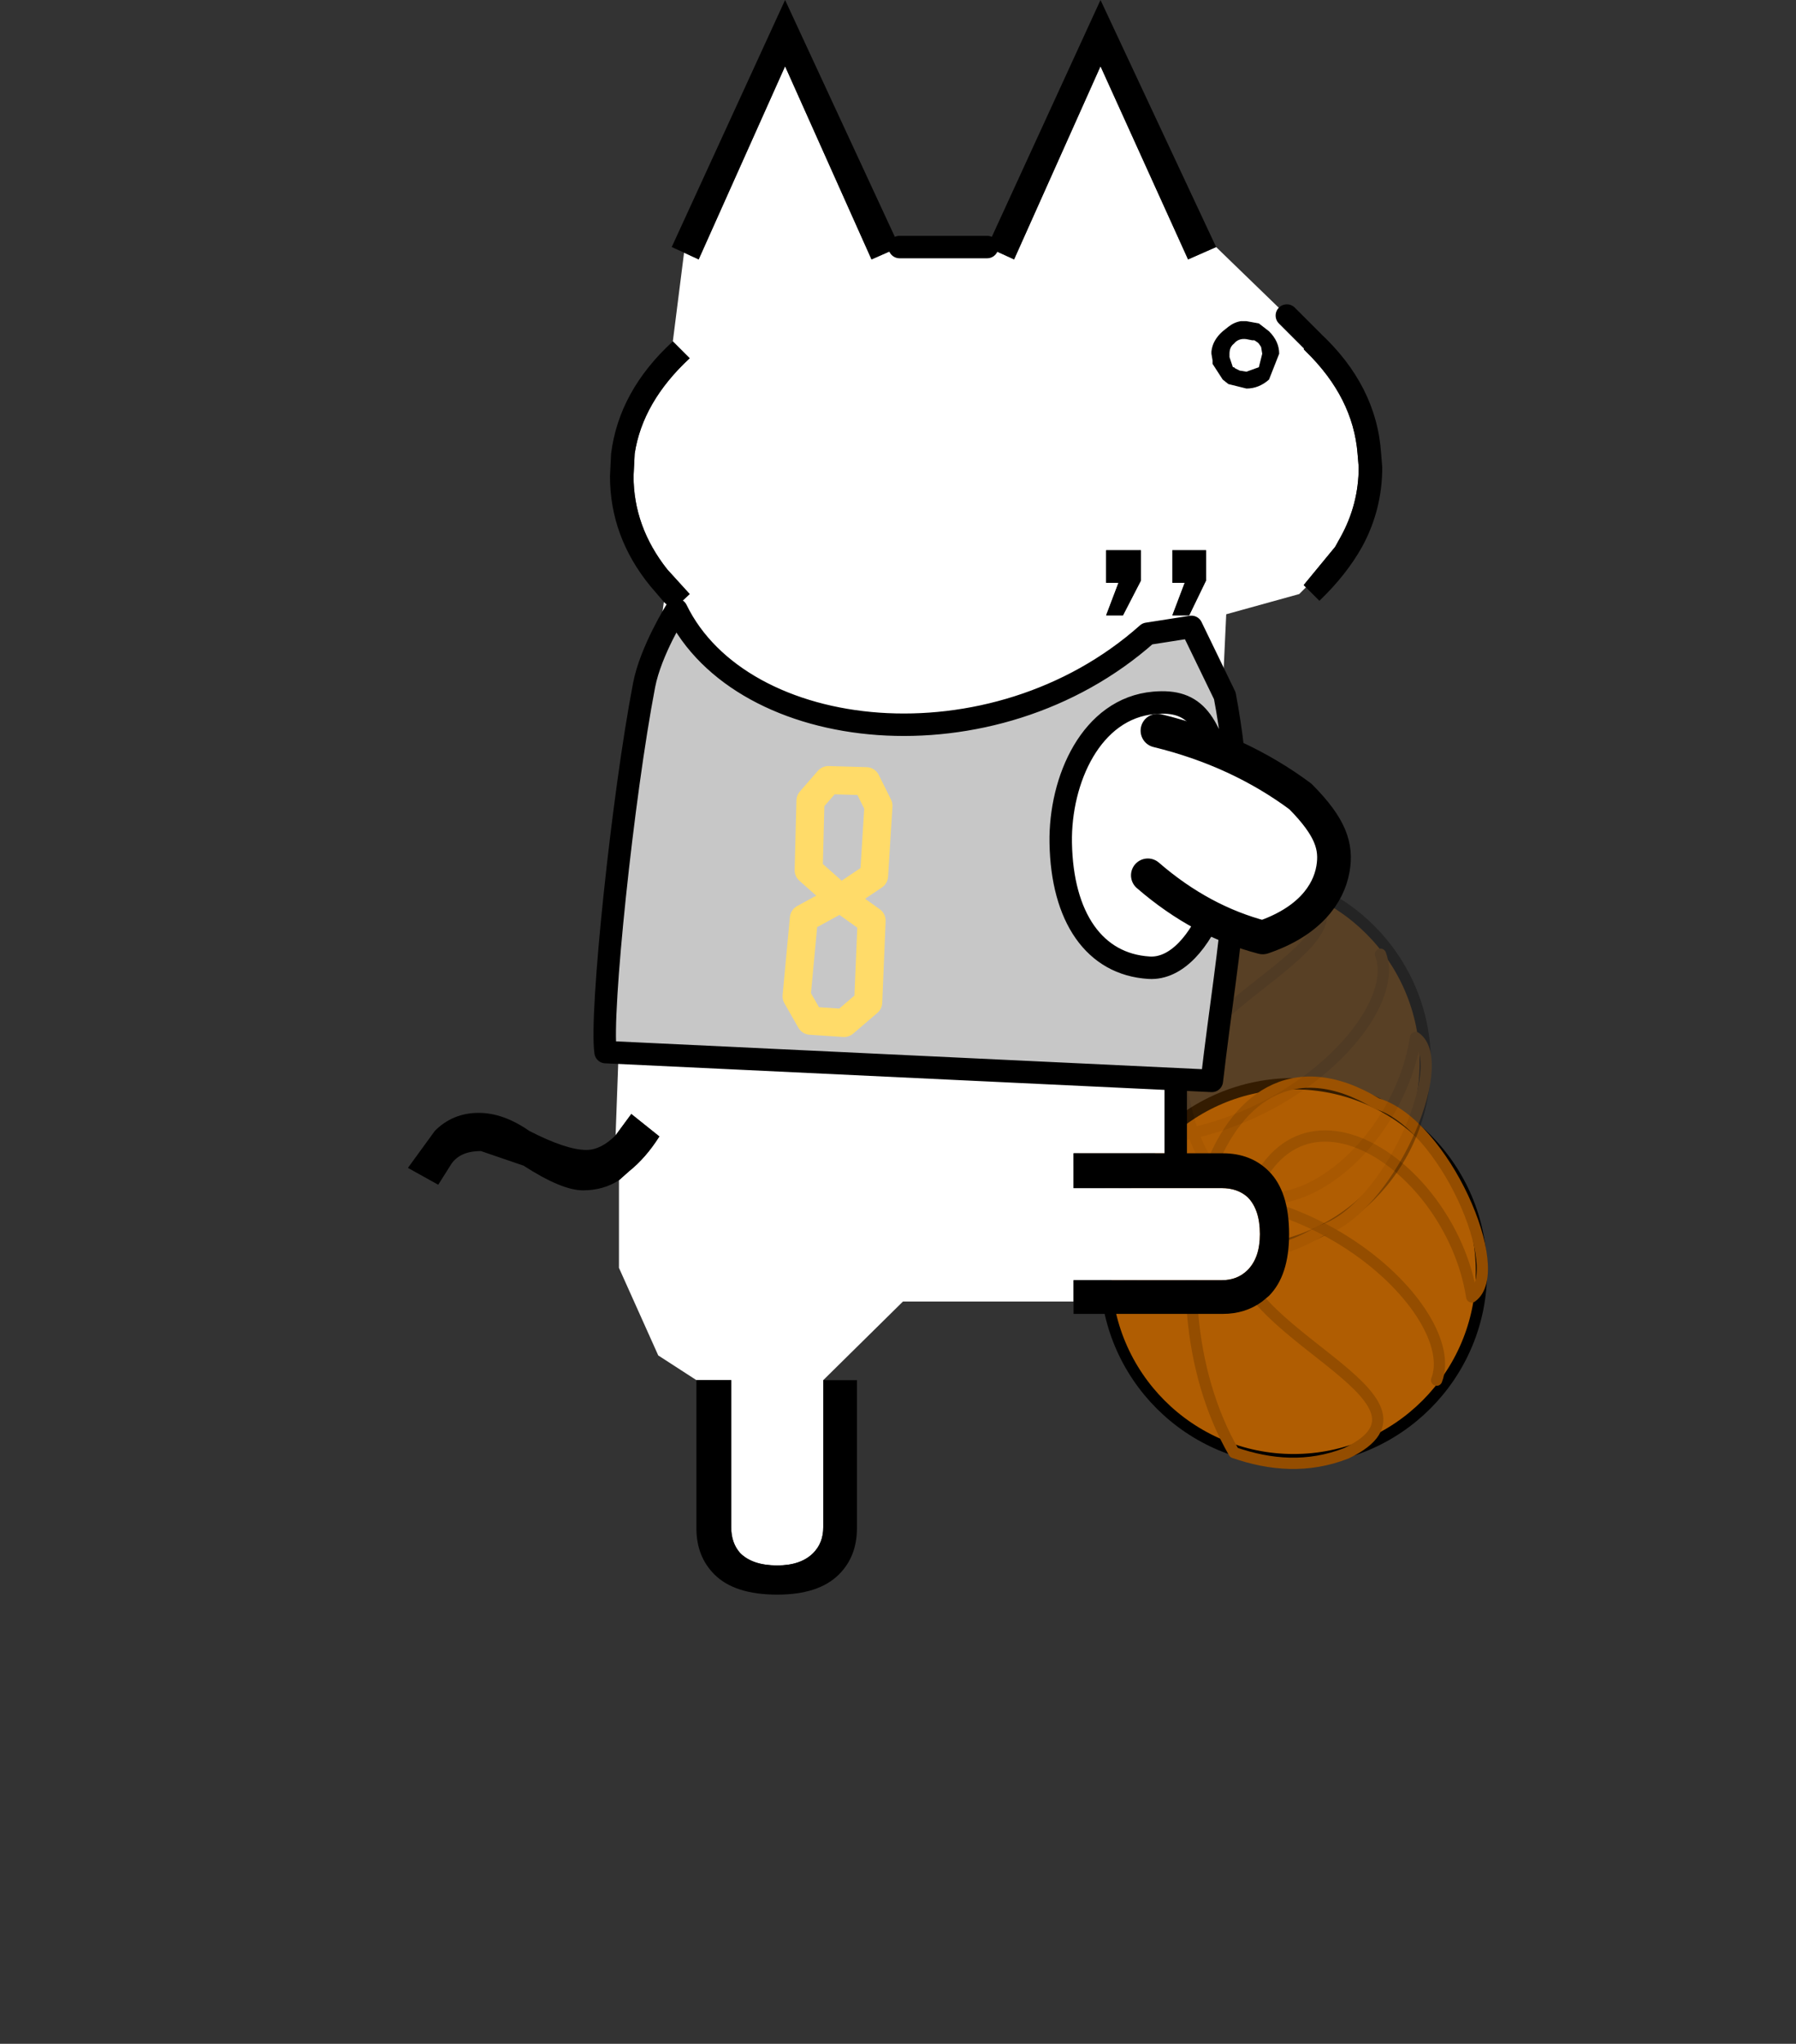 <svg width="160" height="182" xmlns="http://www.w3.org/2000/svg" xml:space="preserve" style="fill-rule:evenodd;clip-rule:evenodd;stroke-linecap:round;stroke-linejoin:round;stroke-miterlimit:1.5"><rect width="100%" height="100%" fill="#333333" stroke="none"/><circle cx="1505.03" cy="474.652" r="16.705" style="fill:#b05d02;stroke:#000;stroke-width:1px" transform="rotate(180 811.639 294.421) scale(1.002)"/><path d="M1536.52 481.049c-1.65 4.247 8.5 13.966 19.94 10.966" style="fill:none;stroke:#944d00;stroke-width:.7px" transform="rotate(180 1166.445 406.604) scale(1.435)"/><path d="M1549.1 476.555c5.86 10.098 1.61 28.004-8.86 21.659-4.16-1.215-8.17-10.38-5.9-11.999 1.35 8.703 12.47 15.682 14.48 3.246.88-5.397-13.81-9.565-6.69-12.952 2.38-.923 4.69-.74 6.97.046Z" style="fill:none;stroke:#944d00;stroke-width:.7px" transform="rotate(180 1166.445 406.604) scale(1.435)"/><path d="M1552.73 496.807c.33-5.022.57-5.887 3.73-11.166" style="fill:none;stroke:#944d00;stroke-width:.7px" transform="rotate(180 1166.445 406.604) scale(1.435)"/><g opacity=".3"><circle cx="1505.03" cy="474.652" r="16.705" style="fill:#b05d02;stroke:#000;stroke-width:1px" transform="matrix(-1.002 0 0 1.002 1618.277 -380.966)"/><path d="M1536.52 481.049c-1.65 4.247 8.5 13.966 19.94 10.966" style="fill:none;stroke:#944d00;stroke-width:.7px" transform="matrix(-1.435 0 0 1.435 2327.89 -605.332)"/><path d="M1549.1 476.555c5.86 10.098 1.61 28.004-8.86 21.659-4.16-1.215-8.17-10.38-5.9-11.999 1.35 8.703 12.47 15.682 14.48 3.246.88-5.397-13.81-9.565-6.69-12.952 2.38-.923 4.69-.74 6.97.046Z" style="fill:none;stroke:#944d00;stroke-width:.7px" transform="matrix(-1.435 0 0 1.435 2327.89 -605.332)"/><path d="M1552.73 496.807c.33-5.022.57-5.887 3.73-11.166" style="fill:none;stroke:#944d00;stroke-width:.7px" transform="matrix(-1.435 0 0 1.435 2327.89 -605.332)"/></g><path d="M.35-60h3.9l1.2.55 3.85-8.6 3.9 8.6 1.25-.55 3.15 3.05 1.1 1.1-1.1-1.1 1.15 1.1h-.05l-.35.4.1.1c1.4 1.367 2.167 2.883 2.3 4.55l.05.6c0 1.1-.267 2.133-.8 3.1l-.25.45-1.4 1.7.1.1-.3.3-3.25.9-.75 16-1.5 1.25v6.75H8.1v1.55h6.6c.467 0 .85.133 1.15.4.367.367.55.917.55 1.65 0 .7-.183 1.233-.55 1.6-.3.3-.683.45-1.15.45H8.1v.95H.5l-3.55 3.5V-3c0 .467-.15.85-.45 1.15-.367.367-.9.55-1.6.55-.733 0-1.283-.183-1.65-.55-.267-.3-.4-.683-.4-1.15v-6.55H-8.7l-1.7-1.1-1.75-3.9v-3.9l.45-.4c.5-.4.95-.917 1.35-1.55l-1.25-1-.7.95.4-10.95 1.75-12.8.4.35.75-.7-1-1.1c-1-1.267-1.5-2.65-1.5-4.15l.05-1c.233-1.533 1.05-2.95 2.45-4.25l-.75-.75.5-3.95.65.3 3.85-8.6 3.85 8.6L.35-60m12.9 16.4.75-1.55v-1.35h-1.5v1.45h.55l-.55 1.45h.75m-2.95 0 .8-1.55v-1.35H9.55v1.45h.55l-.55 1.45h.75" style="fill:#fff" transform="matrix(2 0 0 2 79.441 142)"/><path d="m80.141 22-2.5 1.1-7.7-17.2-7.7 17.2-1.3-.6-1.1-.5 10.1-22 10.2 22m-20.2 8.4 1.5 1.5c-2.8 2.6-4.434 5.434-4.9 8.5l-.1 2c0 3 1 5.766 3 8.3l2 2.2-1.5 1.4-.8-.7-1.2-1.4c-2.4-2.934-3.6-6.2-3.6-9.8l.1-2c.466-3.734 2.3-7.066 5.5-10m-5.1 70.7 1.4-1.9 2.5 2c-.8 1.266-1.7 2.3-2.7 3.1l-.9.8c-.934.6-2 .9-3.2.9-1.266 0-3.034-.734-5.3-2.2l-3.8-1.3c-1.2 0-2.066.366-2.6 1.1l-1.2 1.9-2.7-1.5 2.4-3.3c1.066-1.066 2.366-1.6 3.9-1.6 1.466 0 2.966.534 4.5 1.6 2.2 1.134 3.9 1.7 5.1 1.7.866 0 1.734-.434 2.6-1.3m7.2 21.8h3.1V136c0 .934.266 1.7.8 2.3.734.734 1.834 1.1 3.3 1.1 1.4 0 2.466-.366 3.2-1.1.6-.6.9-1.366.9-2.3v-13.1h3v13.2c0 1.666-.534 3.034-1.6 4.1-1.2 1.2-3.034 1.8-5.5 1.8-2.534 0-4.4-.6-5.6-1.8-1.066-1.066-1.6-2.434-1.6-4.1v-13.2m33.6-7V114h13.2c.934 0 1.7-.3 2.3-.9.734-.734 1.1-1.8 1.1-3.2 0-1.466-.366-2.566-1.1-3.3-.6-.534-1.366-.8-2.3-.8h-13.2v-3.1h13.3c1.666 0 3.034.534 4.1 1.6 1.2 1.2 1.8 3.066 1.8 5.6 0 2.466-.6 4.3-1.8 5.5l-.6.5c-1 .734-2.166 1.1-3.5 1.1h-13.3v-1.1m20.7-63.6-.2-.2 2.8-3.4.5-.9c1.066-1.934 1.6-4 1.6-6.2l-.1-1.2c-.266-3.334-1.8-6.366-4.6-9.1l-.2-.2.7-.8h.1l.6-.7c3.4 3.134 5.234 6.734 5.5 10.8l.1 1.2c0 2.534-.6 4.9-1.8 7.1-.934 1.666-2.2 3.266-3.8 4.8l-1.2-1.2m-8-30.3-2.5 1.1-7.8-17.2-7.7 17.2-2.4-1.1 10.1-22 10.3 22m-8.3 32.8h-1.5l1.1-2.9h-1.1V49h3.1v2.7l-1.6 3.1m5.9 0h-1.5l1.1-2.9h-1.1V49h3v2.7l-1.5 3.1"/><path d="M4.25-60H.35m12.3 40.35v-6.75m6.05-29.45-1.1-1.1" style="fill:none;fill-rule:nonzero;stroke:#000;stroke-width:1px;stroke-miterlimit:4" transform="matrix(2 0 0 2 79.441 142)"/><path d="m55.216 60.31 3.34-5.937 3.879.852c12.993 13.066 35.453 12.034 42.006.421 0 0 2.064 3.77 2.467 6.864 1.294 9.944 2.145 29.513 1.435 32.838l-54.066-.733c-.689-12.748-2.284-21.557.939-34.305Zm6.244 1.015c-3.701-.547-4.983 1.333-6.772 6.812-2.055 6.295.897 16.76 5.783 16.76 4.887 0 8.016-4.018 8.535-10.619.439-5.59-1.982-12.132-7.546-12.953Z" style="fill:#c7c7c7;stroke:#000;stroke-width:2px;stroke-linecap:butt" transform="scale(-1 1) rotate(-3.493 0 2755.786)"/><path d="m91.702 66.897 3.366.097 1.092 2.193-.391 6.237-2.99 2.007 2.771 1.984-.303 7.266-2.152 1.843-2.984-.196-1.244-2.176.648-6.94 3.264-1.781-2.836-2.509.16-6.187 1.599-1.838Z" style="fill:none;stroke:#ffdb69;stroke-width:2.5px;stroke-linecap:butt" transform="translate(-17.901 2.569)"/><path d="M70.252 68.803c4.524-2.168 9.048-3.314 13.572-3.526 3.84.403 5.331 1.406 6.318 3.14 1.162 2.041 1.304 5.054-.974 8.7-3.395 1.558-7.188 2.319-11.421 2.2" style="fill:#fff;stroke:#000;stroke-width:3px;stroke-linecap:butt" transform="rotate(39.285 91.92 112.968)"/><g style="display:none"><path d="M107.46 30.1h6.3" style="fill:none;fill-rule:nonzero;stroke:#000;stroke-width:3px;stroke-miterlimit:4" transform="translate(.338 1.6)" id="gikopoipoi_eyes_closed"/></g><path d="M1.35 0h.2l.55.1.45.35c.3.3.45.633.45 1L2.55 2.6c-.3.267-.633.4-1 .4l-.8-.2-.25-.2-.45-.7v-.15L0 1.45v-.1c.033-.333.2-.633.5-.9l.25-.2C.917.117 1.1.033 1.3 0h.05m.45.85L1.55.8C1.317.767 1.133.833 1 1c-.133.1-.2.25-.2.45v.15l.15.45H1l.05.05.2.1.3.05.55-.2.15-.6-.05-.3L2.1 1 2.05.95 1.9.85h-.1" transform="matrix(2.012 0 0 2 107.922 28.6)" id="gikopoipoi_eyes_open"/></svg>